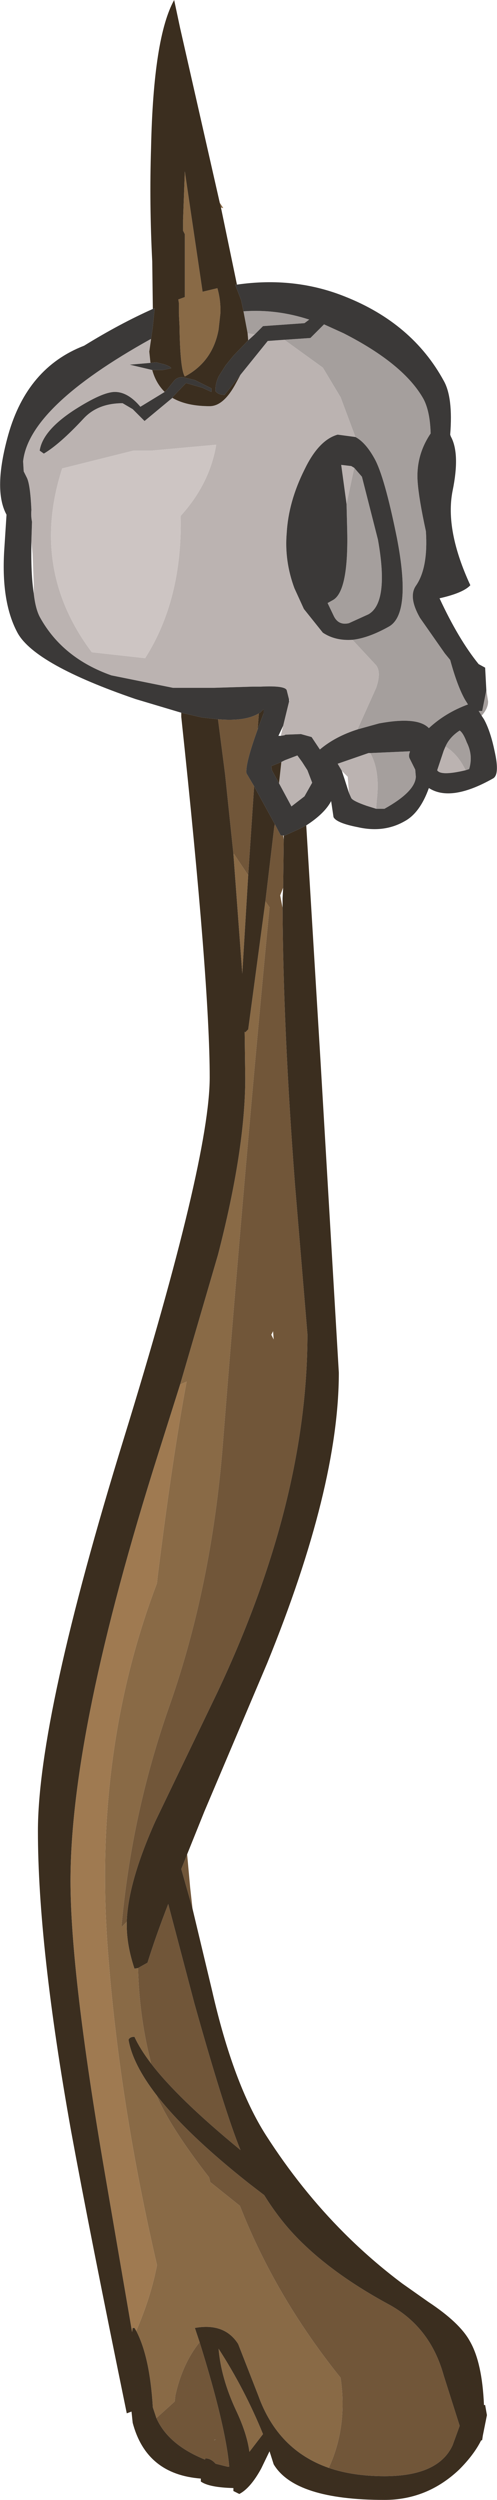 <?xml version="1.0" encoding="UTF-8" standalone="no"?>
<svg xmlns:ffdec="https://www.free-decompiler.com/flash" xmlns:xlink="http://www.w3.org/1999/xlink" ffdec:objectType="shape" height="210.8px" width="41.95px" xmlns="http://www.w3.org/2000/svg">
  <g transform="matrix(1.0, 0.0, 0.0, 1.0, 0.0, 0.0)">
    <path d="M18.55 17.1 L18.85 17.55 18.65 17.5 18.55 17.1 M15.1 25.55 L15.05 25.25 15.6 25.05 15.6 19.75 15.45 19.45 15.45 18.55 15.6 14.45 17.1 24.6 18.35 24.3 Q18.65 25.35 18.6 26.45 L18.45 27.8 Q17.95 30.5 15.6 31.75 15.2 31.15 15.15 27.45 L15.1 26.45 15.1 25.8 15.1 25.7 15.1 25.55 M19.7 72.0 L19.75 72.0 20.95 73.8 20.45 82.1 19.7 72.0 M22.4 76.0 L22.75 76.5 Q20.65 98.4 18.8 121.9 17.85 133.75 14.3 143.85 11.1 152.95 10.25 162.5 L10.7 162.05 10.7 162.35 Q10.7 164.05 11.35 166.0 L11.65 165.95 Q11.75 169.9 12.65 173.55 L12.75 174.0 Q11.8 172.75 11.35 171.75 10.95 171.75 10.85 172.0 11.2 174.05 13.2 176.65 14.35 179.35 17.65 183.6 L17.75 184.0 20.25 186.0 Q23.25 193.65 28.75 200.5 29.35 204.65 27.75 208.1 23.45 206.6 21.8 202.0 L20.1 197.65 Q18.95 195.85 16.45 196.3 L16.85 197.5 Q15.4 199.3 14.8 202.0 L14.75 202.5 13.2 203.9 12.9 203.0 Q12.65 198.75 11.5 196.55 12.75 193.65 13.25 191.0 10.05 177.2 9.1 164.4 7.85 147.7 13.25 133.5 L13.3 133.0 Q14.55 122.95 15.75 116.5 L15.2 116.75 18.4 105.8 Q20.7 96.9 20.7 90.9 L20.65 87.0 20.7 87.05 20.95 86.8 22.4 76.0 M22.2 205.25 L21.05 206.75 Q20.85 205.2 19.9 203.2 18.65 200.5 18.45 198.05 20.65 201.45 22.2 205.25" fill="#896a46" fill-rule="evenodd" stroke="none"/>
    <path d="M41.05 58.2 L41.2 59.15 Q41.2 59.75 40.65 60.35 L40.4 59.95 40.7 59.95 41.05 58.2 M20.9 28.1 L20.55 26.25 Q23.35 26.05 26.1 26.95 L25.7 27.25 22.2 27.5 21.5 28.2 20.9 28.1 M30.2 61.5 L30.2 61.45 31.75 58.0 Q32.2 56.7 31.75 56.1 L29.75 53.95 Q31.1 53.8 32.8 52.85 34.75 51.8 33.5 45.35 32.45 40.15 31.6 38.65 30.85 37.3 30.0 36.85 L28.75 33.5 27.25 31.0 24.0 28.65 26.2 28.5 27.35 27.35 29.0 28.1 Q34.1 30.7 35.75 33.65 36.3 34.7 36.35 36.55 35.1 38.4 35.25 40.6 35.35 42.05 35.95 44.8 36.15 47.9 35.1 49.4 34.45 50.35 35.45 52.1 L37.55 55.1 38.0 55.65 Q38.6 57.85 39.25 59.0 L39.5 59.4 Q37.6 60.1 36.2 61.4 35.25 60.4 32.0 61.0 L30.2 61.5 M29.9 39.45 L30.55 40.2 31.9 45.5 Q32.85 50.8 31.1 51.8 L29.45 52.55 Q28.6 52.75 28.2 52.0 L27.65 50.85 28.1 50.6 Q29.45 49.85 29.3 44.5 L29.25 42.5 29.9 39.45 M31.75 68.2 L31.8 67.5 Q32.1 65.0 31.25 63.5 L34.6 63.35 34.6 63.4 Q34.45 63.75 34.6 64.0 L35.05 64.9 35.1 65.5 Q35.05 66.75 32.45 68.2 L31.75 68.2 M39.3 64.95 Q38.65 63.6 37.6 62.95 37.95 62.15 38.8 61.6 39.1 61.8 39.4 62.6 39.95 63.7 39.6 64.85 L39.3 64.95" fill="#a59f9d" fill-rule="evenodd" stroke="none"/>
    <path d="M12.75 28.6 L12.6 29.65 12.7 30.6 10.95 30.75 12.85 31.2 Q13.15 32.3 13.9 33.05 L11.85 34.3 Q10.8 33.05 9.7 33.05 8.65 33.05 6.3 34.55 3.6 36.3 3.35 38.0 L3.7 38.25 Q5.05 37.45 7.05 35.3 8.25 34.0 10.35 34.0 L11.2 34.5 12.2 35.5 14.55 33.55 Q15.75 34.25 17.7 34.25 18.9 34.25 19.95 32.25 L20.3 31.6 22.6 28.75 24.0 28.65 27.25 31.0 28.75 33.5 30.0 36.85 28.5 36.65 Q26.9 37.1 25.7 39.6 24.35 42.3 24.2 44.95 24.0 47.3 24.85 49.6 L25.65 51.35 27.25 53.35 Q28.3 54.05 29.75 53.95 L31.75 56.1 Q32.2 56.7 31.75 58.0 L30.2 61.45 30.2 61.5 Q28.3 62.1 27.0 63.2 L26.3 62.15 25.4 61.9 24.1 61.95 24.0 62.0 23.7 62.05 23.9 61.2 24.4 59.15 24.45 59.0 24.4 59.0 24.2 58.2 Q24.05 57.8 22.0 57.9 L21.3 57.9 18.05 58.0 15.4 58.0 15.05 58.0 14.6 58.0 9.4 56.95 Q5.3 55.5 3.4 52.1 3.0 51.4 2.85 50.05 L2.85 49.25 2.75 46.7 2.65 45.6 2.7 44.0 Q2.6 43.5 2.65 43.0 2.55 40.8 2.25 40.25 L2.0 39.75 1.95 38.9 Q2.45 34.3 12.7 28.6 L12.75 28.6 M20.95 28.7 L20.9 28.1 21.5 28.2 20.95 28.7 M18.25 37.5 L12.75 38.0 11.25 38.0 5.25 39.5 Q2.5 48.0 7.75 55.0 L12.25 55.5 Q15.4 50.55 15.25 43.5 17.7 40.8 18.25 37.5 M29.9 39.45 L29.25 42.5 28.8 39.2 29.65 39.3 29.9 39.45 M23.75 64.25 L24.05 64.1 25.1 63.7 25.5 64.25 25.95 64.95 26.35 66.0 25.7 67.15 24.6 68.0 23.55 66.05 23.75 64.25 M29.45 66.85 L29.35 65.5 28.85 65.0 28.5 64.4 31.1 63.5 31.25 63.5 Q32.1 65.0 31.8 67.5 L31.75 68.2 30.95 67.95 Q29.8 67.55 29.65 67.3 L29.45 66.85 M39.3 64.95 Q37.2 65.45 36.9 64.95 L37.45 63.3 37.6 62.95 Q38.65 63.6 39.3 64.95" fill="#bbb3b1" fill-rule="evenodd" stroke="none"/>
    <path d="M18.25 37.5 Q17.7 40.8 15.25 43.5 15.4 50.55 12.25 55.5 L7.75 55.0 Q2.5 48.0 5.25 39.5 L11.25 38.0 12.75 38.0 18.25 37.5" fill="#cdc5c3" fill-rule="evenodd" stroke="none"/>
    <path d="M15.8 156.35 L15.8 156.4 16.05 159.15 16.25 160.95 15.3 157.6 15.8 156.35 M21.85 60.15 L21.75 61.5 Q20.7 64.4 20.8 65.2 L21.45 66.3 20.95 73.8 19.75 72.0 19.7 72.0 19.0 65.3 18.4 60.65 Q20.7 60.85 21.85 60.15 M23.9 70.45 L23.95 70.8 23.9 74.85 23.65 75.5 23.85 76.55 Q23.9 86.75 24.9 99.9 L25.95 112.5 Q25.95 126.6 18.35 142.7 L13.1 153.6 Q10.8 158.75 10.7 162.05 L10.25 162.5 Q11.1 152.95 14.3 143.85 17.85 133.75 18.8 121.9 20.65 98.4 22.75 76.5 L22.4 76.0 23.15 69.7 23.2 69.5 23.7 70.45 23.9 70.45 M13.2 203.9 L14.75 202.5 14.8 202.0 Q15.4 199.3 16.85 197.5 19.05 204.55 19.35 208.0 L19.2 208.0 18.2 207.75 Q17.8 207.3 17.35 207.3 L17.3 207.4 Q14.2 206.15 13.2 203.9 M27.75 208.1 Q29.35 204.65 28.75 200.5 23.25 193.65 20.25 186.0 L17.75 184.0 17.65 183.6 Q14.35 179.35 13.2 176.65 15.75 179.95 21.0 184.1 L22.3 185.1 Q23.45 186.95 24.8 188.4 27.75 191.55 32.7 194.25 36.3 196.15 37.45 200.3 L38.8 204.55 38.2 206.2 Q37.0 208.8 32.45 208.8 29.8 208.8 27.75 208.1 M12.75 174.0 L12.65 173.55 Q11.75 169.9 11.65 165.95 L12.45 165.5 Q13.15 163.25 14.2 160.55 L16.4 168.9 Q18.95 178.0 20.3 181.3 15.0 176.95 12.75 174.0 M22.9 112.55 L23.1 112.95 23.05 112.25 23.0 112.35 22.9 112.55 M18.25 205.7 L18.05 205.75 18.1 205.75 18.25 205.7" fill="#715639" fill-rule="evenodd" stroke="none"/>
    <path d="M15.2 116.75 L15.75 116.5 Q14.55 122.95 13.3 133.0 L13.25 133.5 Q7.85 147.7 9.1 164.4 10.05 177.2 13.25 191.0 12.75 193.65 11.5 196.55 L11.35 196.3 11.2 196.3 11.15 196.65 8.85 183.25 Q5.95 166.4 5.95 158.6 5.95 145.95 13.35 122.6 L15.2 116.75" fill="#9f7a51" fill-rule="evenodd" stroke="none"/>
    <path d="M12.9 26.05 L12.85 22.05 Q12.6 17.2 12.75 12.45 12.95 3.15 14.7 0.0 L15.2 2.35 18.55 17.1 18.65 17.5 20.0 24.0 19.85 24.0 20.35 25.3 20.55 26.25 20.9 28.1 20.95 28.7 19.7 30.0 19.05 30.8 18.45 31.75 Q18.15 32.4 18.2 33.0 18.45 33.3 18.95 33.3 L20.3 31.6 19.95 32.25 Q18.9 34.25 17.7 34.25 15.75 34.25 14.55 33.55 L14.6 33.45 15.7 32.3 17.1 32.7 17.2 32.75 17.85 33.05 17.85 32.75 17.55 32.6 16.45 32.05 15.4 31.8 Q14.95 31.8 14.7 32.1 L14.1 32.85 13.9 33.05 Q13.15 32.3 12.85 31.2 L12.9 31.2 13.75 31.2 14.45 31.05 Q14.4 30.9 13.8 30.7 L13.75 30.7 13.2 30.55 12.7 30.6 12.6 29.65 12.75 28.6 12.9 27.55 13.05 26.0 12.9 26.05 M25.85 69.6 L27.05 89.4 28.6 115.75 Q28.6 125.4 22.55 140.25 L17.25 152.75 15.8 156.35 15.3 157.6 16.25 160.95 17.9 167.85 Q19.7 175.75 22.45 180.05 25.4 184.65 29.05 188.3 31.35 190.6 33.95 192.55 L36.15 194.1 Q38.8 195.85 39.65 197.4 40.7 199.2 40.85 202.8 L40.95 202.8 41.1 203.65 40.75 205.4 40.7 205.75 40.6 205.8 Q40.0 207.0 38.75 208.25 36.05 210.8 32.45 210.8 24.9 210.8 23.1 207.8 L22.75 206.7 22.05 208.15 Q21.15 209.8 20.2 210.3 L19.7 210.05 19.7 209.8 Q17.65 209.75 16.95 209.25 L16.95 209.0 Q12.35 208.65 11.2 204.3 L11.1 203.35 10.7 203.5 Q7.6 188.4 6.0 179.7 3.2 164.05 3.2 154.4 3.2 144.8 10.45 121.3 17.7 97.8 17.7 90.85 17.7 82.9 15.3 60.45 L15.3 60.1 17.05 60.5 18.4 60.65 19.0 65.3 19.7 72.0 20.45 82.1 20.95 73.8 21.45 66.3 23.2 69.5 23.15 69.7 22.4 76.0 20.95 86.8 20.7 87.05 20.65 87.0 20.7 90.9 Q20.7 96.9 18.4 105.8 L15.2 116.75 13.35 122.6 Q5.95 145.95 5.95 158.6 5.95 166.4 8.85 183.25 L11.15 196.65 11.2 196.3 11.35 196.3 11.5 196.55 Q12.65 198.75 12.9 203.0 L13.2 203.9 Q14.2 206.15 17.3 207.4 L17.35 207.3 Q17.8 207.3 18.2 207.75 L19.2 208.0 19.35 208.0 Q19.05 204.55 16.85 197.5 L16.45 196.3 Q18.95 195.85 20.1 197.65 L21.8 202.0 Q23.45 206.6 27.75 208.1 29.8 208.8 32.45 208.8 37.0 208.8 38.2 206.2 L38.8 204.55 37.45 200.3 Q36.3 196.15 32.7 194.25 27.75 191.55 24.8 188.4 23.45 186.95 22.3 185.1 L21.0 184.1 Q15.75 179.95 13.2 176.65 11.2 174.05 10.85 172.0 10.95 171.75 11.35 171.75 11.8 172.75 12.75 174.0 15.0 176.95 20.3 181.3 18.95 178.0 16.4 168.9 L14.2 160.55 Q13.15 163.25 12.45 165.5 L11.65 165.95 11.35 166.0 Q10.7 164.05 10.7 162.35 L10.7 162.05 Q10.8 158.75 13.1 153.6 L18.35 142.7 Q25.95 126.6 25.95 112.5 L24.9 99.9 Q23.9 86.75 23.85 76.55 L23.85 75.75 23.9 74.85 23.95 70.8 23.95 70.45 24.05 70.45 25.15 69.95 25.85 69.6 M15.1 25.8 L15.1 26.45 15.15 27.45 Q15.2 31.15 15.6 31.75 17.95 30.5 18.45 27.8 L18.6 26.45 Q18.65 25.35 18.35 24.3 L17.1 24.6 15.6 14.45 15.45 18.55 15.45 19.45 15.6 19.75 15.6 25.05 15.05 25.25 15.1 25.55 15.1 25.8 M21.75 61.5 L21.85 60.15 21.95 60.1 22.25 59.8 22.25 60.15 21.8 61.35 21.75 61.5 M23.75 64.25 L23.55 66.05 22.95 64.95 22.9 64.6 23.4 64.4 23.75 64.25 M22.2 205.25 Q20.65 201.45 18.45 198.05 18.65 200.5 19.9 203.2 20.85 205.2 21.05 206.75 L22.2 205.25" fill="#3b2e1f" fill-rule="evenodd" stroke="none"/>
    <path d="M20.0 24.0 Q24.85 23.3 29.1 25.0 34.8 27.25 37.45 32.1 38.25 33.5 38.0 36.65 L38.05 36.8 Q38.85 38.25 38.2 41.4 37.55 44.7 39.7 49.35 39.1 50.0 37.1 50.45 38.7 53.9 40.4 56.0 L40.95 56.3 41.05 58.2 40.7 59.95 40.4 59.95 40.65 60.35 40.85 60.65 Q41.4 61.65 41.75 63.35 42.2 65.35 41.6 65.65 38.05 67.65 36.2 66.45 35.45 68.55 34.15 69.25 32.4 70.25 30.2 69.75 28.4 69.4 28.15 68.9 L27.95 67.55 Q27.4 68.6 25.85 69.6 L25.15 69.95 24.05 70.45 23.95 70.45 23.9 70.45 23.7 70.45 23.2 69.5 21.45 66.3 20.8 65.2 Q20.7 64.4 21.75 61.5 L21.8 61.35 22.25 60.15 22.25 59.8 21.95 60.1 21.85 60.15 Q20.7 60.85 18.4 60.65 L17.05 60.5 15.3 60.1 11.45 58.95 Q3.0 56.05 1.5 53.4 0.1 50.85 0.35 46.5 L0.55 43.4 Q-0.6 41.3 0.7 36.65 2.3 31.0 7.1 29.15 10.1 27.3 12.9 26.05 L13.05 26.0 12.9 27.55 12.75 28.6 12.7 28.6 Q2.45 34.3 1.95 38.9 L2.0 39.75 2.25 40.25 Q2.55 40.8 2.65 43.0 2.6 43.5 2.7 44.0 L2.65 45.6 2.65 45.75 Q2.6 48.4 2.85 50.05 3.0 51.4 3.4 52.1 5.3 55.5 9.4 56.95 L14.6 58.0 15.05 58.0 15.4 58.0 18.05 58.0 21.3 57.9 22.0 57.9 Q24.05 57.8 24.2 58.2 L24.4 59.0 24.4 59.15 23.9 61.2 23.5 62.05 23.7 62.05 24.0 62.0 24.1 61.95 25.4 61.9 26.3 62.15 27.0 63.2 Q28.3 62.1 30.2 61.5 L32.0 61.0 Q35.25 60.4 36.2 61.4 37.6 60.1 39.5 59.4 L39.25 59.0 Q38.6 57.85 38.0 55.65 L37.55 55.1 35.45 52.1 Q34.45 50.35 35.1 49.4 36.15 47.9 35.95 44.8 35.35 42.05 35.25 40.6 35.1 38.4 36.35 36.55 36.3 34.7 35.75 33.65 34.1 30.7 29.0 28.1 L27.35 27.35 26.2 28.5 24.0 28.65 22.6 28.75 20.3 31.6 18.95 33.3 Q18.45 33.3 18.2 33.0 18.15 32.4 18.45 31.75 L19.05 30.8 19.7 30.0 20.95 28.7 21.5 28.2 22.2 27.5 25.7 27.25 26.1 26.95 Q23.35 26.05 20.55 26.25 L20.35 25.3 19.85 24.0 20.0 24.0 M12.7 30.6 L13.2 30.55 13.75 30.7 13.8 30.7 Q14.4 30.9 14.45 31.05 L13.75 31.2 12.9 31.2 12.85 31.2 10.95 30.75 12.7 30.6 M13.9 33.05 L14.1 32.85 14.7 32.1 Q14.95 31.8 15.4 31.8 L16.45 32.05 17.55 32.6 17.85 32.75 17.85 33.05 17.2 32.75 17.1 32.7 15.7 32.3 14.6 33.45 14.55 33.55 12.2 35.5 11.2 34.5 10.35 34.0 Q8.25 34.0 7.05 35.3 5.05 37.45 3.7 38.25 L3.35 38.0 Q3.6 36.3 6.3 34.55 8.65 33.05 9.7 33.05 10.8 33.05 11.85 34.3 L13.9 33.05 M29.75 53.95 Q28.3 54.05 27.25 53.35 L25.65 51.35 24.85 49.6 Q24.0 47.3 24.2 44.95 24.35 42.3 25.7 39.6 26.9 37.1 28.5 36.65 L30.0 36.85 Q30.85 37.3 31.6 38.65 32.45 40.15 33.5 45.35 34.75 51.8 32.8 52.85 31.1 53.8 29.75 53.95 M29.25 42.5 L29.3 44.5 Q29.45 49.85 28.1 50.6 L27.65 50.85 28.2 52.0 Q28.6 52.75 29.45 52.55 L31.1 51.8 Q32.85 50.8 31.9 45.5 L30.55 40.2 29.9 39.45 29.65 39.3 28.8 39.2 29.25 42.5 M23.55 66.05 L24.6 68.0 25.7 67.15 26.35 66.0 25.95 64.95 25.5 64.25 25.1 63.7 24.05 64.1 23.75 64.25 23.4 64.4 22.9 64.6 22.95 64.95 23.55 66.05 M28.85 65.0 L29.1 65.75 29.45 66.85 29.65 67.3 Q29.8 67.55 30.95 67.95 L31.75 68.2 32.45 68.2 Q35.05 66.75 35.1 65.5 L35.05 64.9 34.6 64.0 Q34.45 63.75 34.6 63.4 L34.6 63.35 31.25 63.5 31.1 63.5 28.5 64.4 28.85 65.0 M37.6 62.95 L37.45 63.3 36.9 64.95 Q37.2 65.45 39.3 64.95 L39.6 64.85 Q39.95 63.7 39.4 62.6 39.1 61.8 38.8 61.6 37.95 62.15 37.6 62.95" fill="#3b3938" fill-rule="evenodd" stroke="none"/>
  </g>
</svg>
